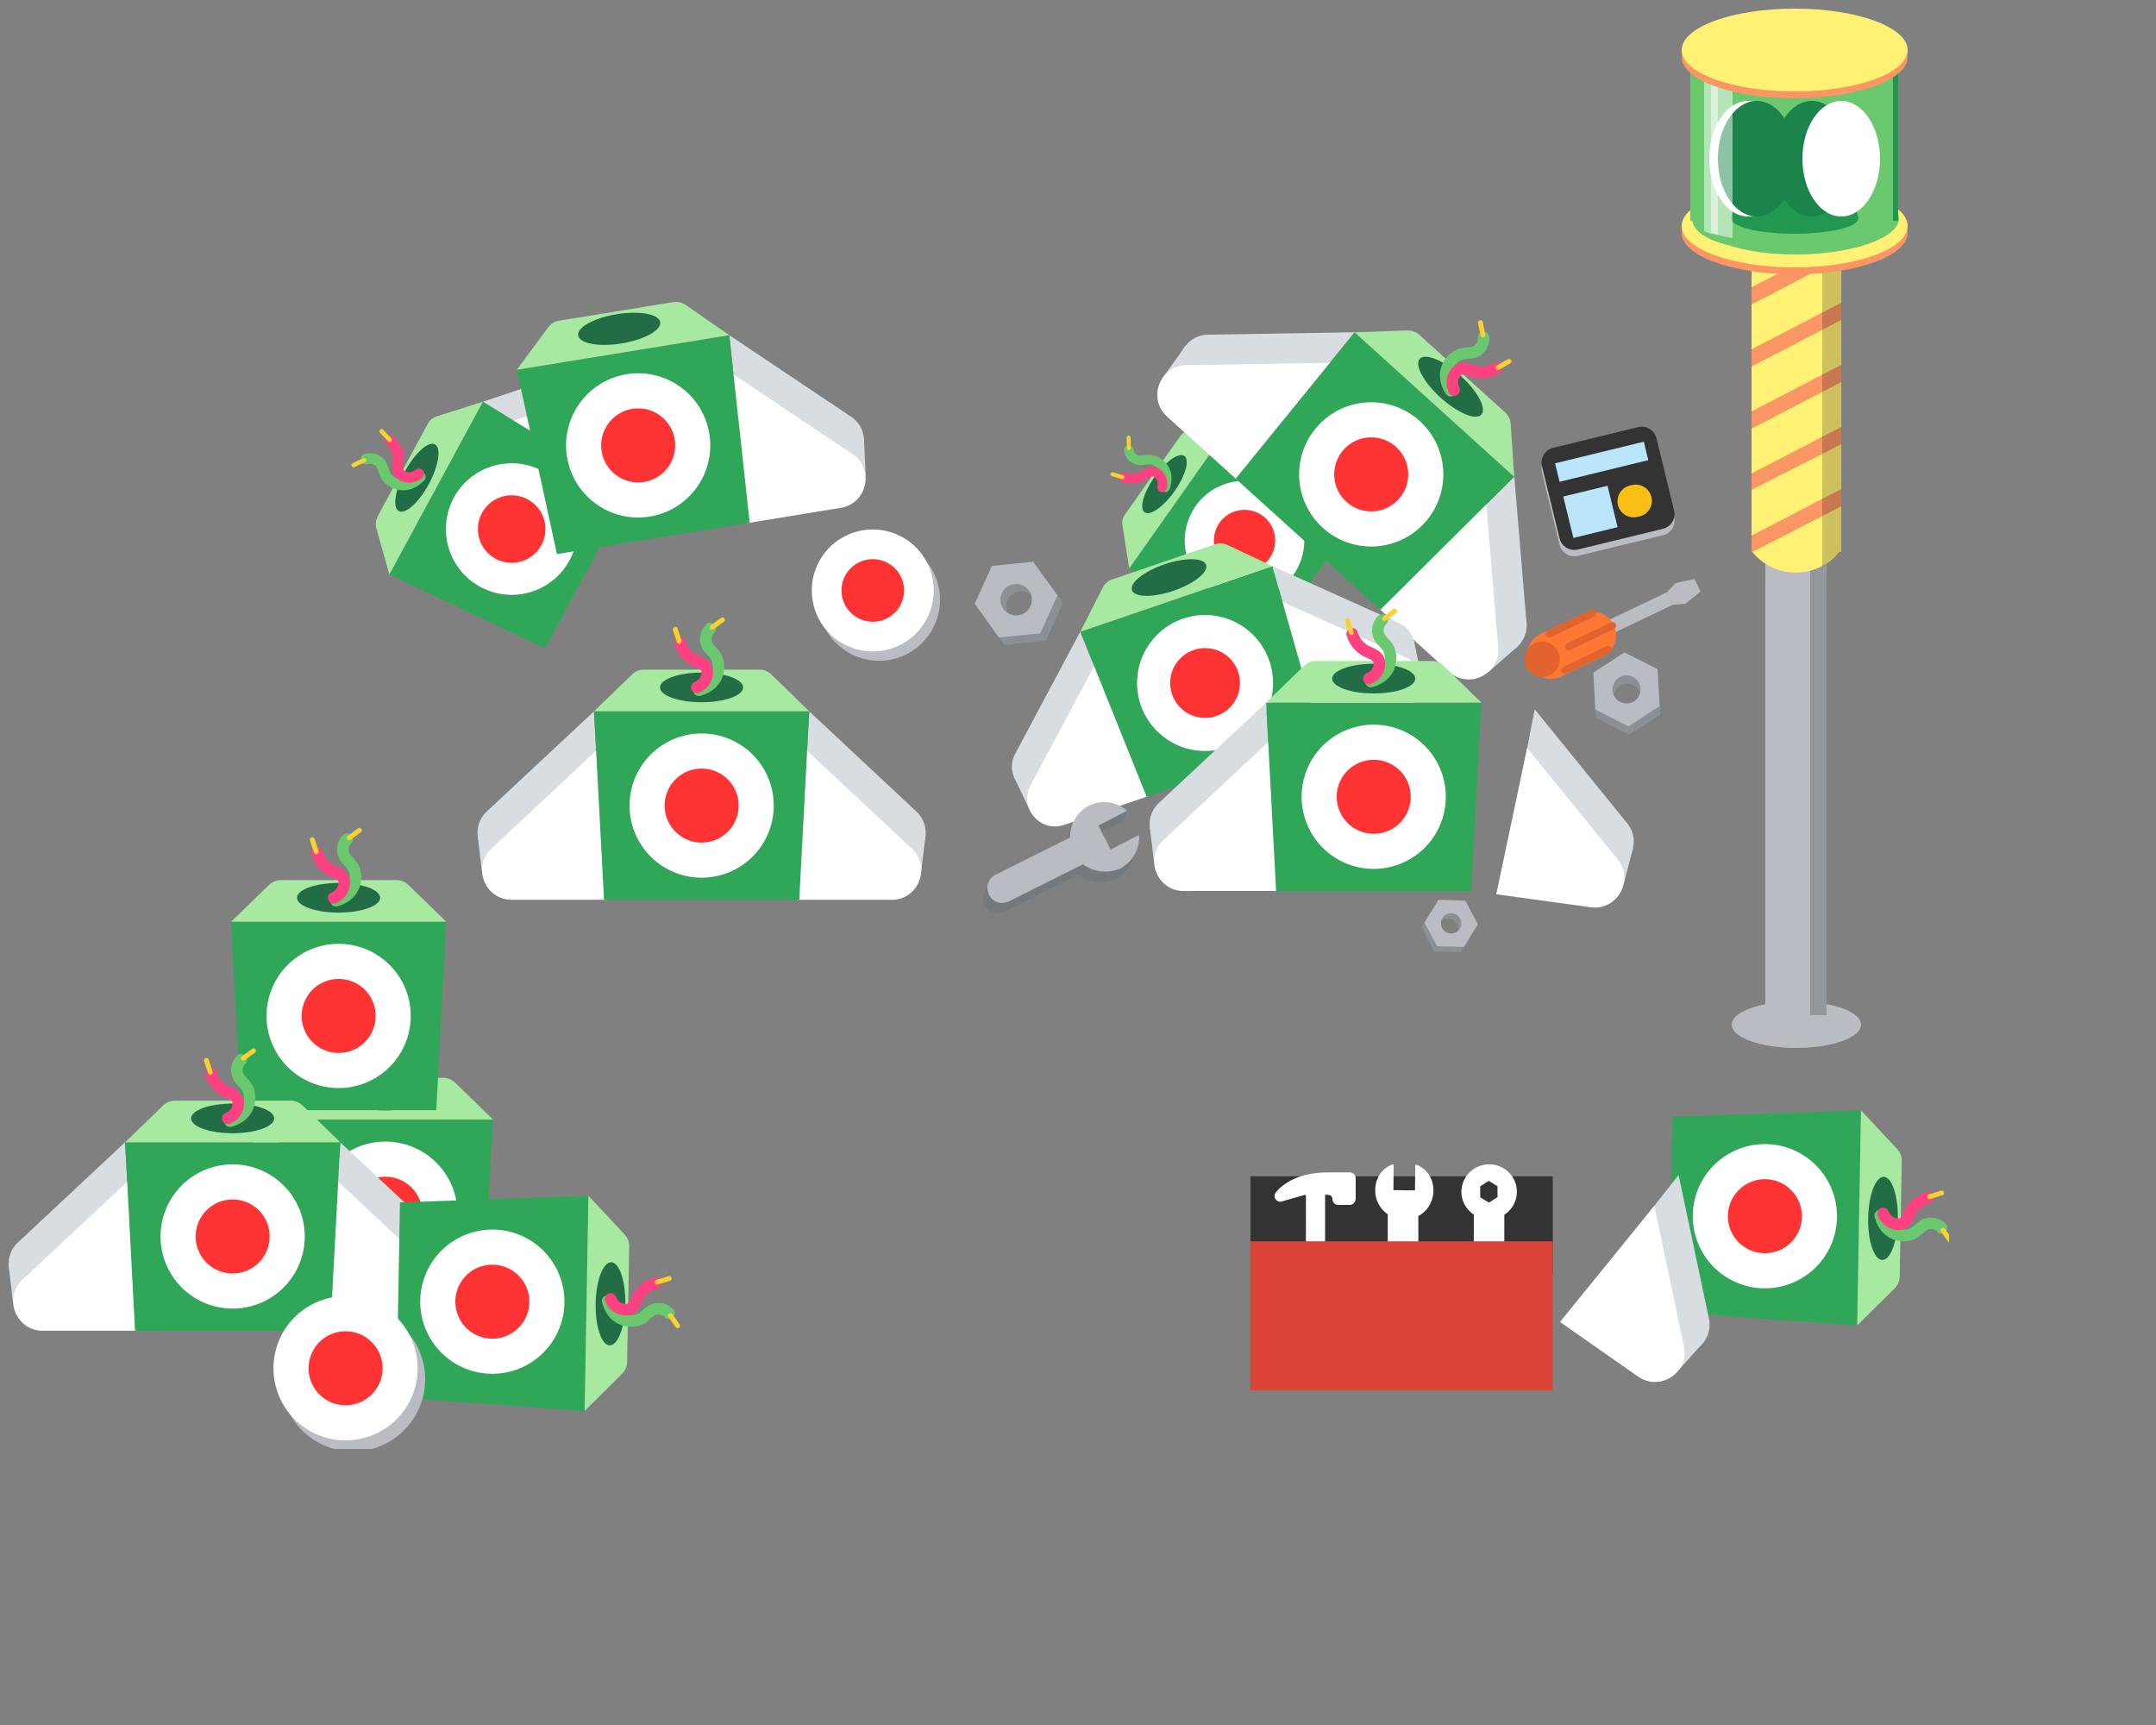 <svg width="250" height="200" fill="none" xmlns="http://www.w3.org/2000/svg"><rect width="100%" height="100%" fill="#808080" stroke="none"/><g clip-path="url(#clip0)"><path d="M182.764 73.262c.004-.154-.137-.283-.313-.287-.177-.004-.323.117-.327.272-.004.154.136.283.313.288.177.004.323-.118.327-.273z" fill="#6AB360"/><path d="M157.109 60.224L146.291 75.56l-15.344-9.657L142.868 49l14.241 11.224z" fill="#30A658"/><path d="M144.309 69.6a6.93 6.93 0 100-13.86 6.93 6.93 0 000 13.86z" fill="#fff"/><path d="M144.31 66.226a3.556 3.556 0 100-7.112 3.556 3.556 0 000 7.112z" fill="#F33"/><path d="M142.867 49l-11.929 16.903-.787-5.024a1.65 1.65 0 01.282-1.21l6.399-9.07a1.612 1.612 0 011.053-.67l4.982-.929z" fill="#A8E9A2"/><path d="M136.194 56.953c1.272-1.803 1.782-3.633 1.139-4.087-.644-.454-2.197.64-3.469 2.443-1.272 1.803-1.782 3.633-1.138 4.087.643.453 2.196-.64 3.468-2.443z" fill="#226D45"/><path d="M135.108 56.502c.754-2.139-.92-3.166-1.741-3.216-.439-.025-.887.133-1.326.075-.58-.075-1.078-.58-1.152-1.161" stroke="#6AC86E" stroke-width="1.111" stroke-miterlimit="10" stroke-linecap="round"/><path d="M134.761 56.51c.249-1.143-.605-1.724-.854-1.798-.248-.075-.522-.017-.762.1-.241.115-.456.265-.688.389a2.689 2.689 0 01-2.131.15" stroke="#FF4081" stroke-width="1.111" stroke-miterlimit="10" stroke-linecap="round"/><path d="M130.898 51.96l-.025-1.219M129 54.977c.39.116.779.24 1.161.357" stroke="#F9D232" stroke-width=".461" stroke-miterlimit="10" stroke-linecap="round"/><path d="M192.5 81.97l-.31-4.34-3.67-.78-3.2 1.17-.47.93.23 4.29 3.84 1.94 3.6-2.35-.02-.86zm-3.08-2.54c.64.32.97 1.01.87 1.68-.48.47-1.1.74-1.77 1-1.97.77-1.91-1.03-.97-2.39.49-.47 1.23-.61 1.87-.29z" fill="#8A9096"/><path d="M187.87 81.38c-.8-.4-1.12-1.39-.71-2.19a1.62 1.62 0 012.18-.71c.8.41 1.12 1.38.72 2.18-.41.81-1.39 1.13-2.19.72zm4.33-3.8l-3.84-1.94-3.6 2.35.23 4.29 3.84 1.94 3.6-2.35-.23-4.29z" fill="#B9BDC3"/><path d="M169.74 109.88l1.61-2.7-1.85-1.98-2.38-.63-.66.36-1.63 2.64 1.47 2.73 3.1.09.34-.51zm-.78-2.78c.24.45.16 1-.18 1.35-.48.08-.96-.01-1.46-.13-1.49-.36-.71-1.4.41-1.82.48-.08.98.14 1.23.6z" fill="#8A9096"/><path d="M167.23 107.61a1.174 1.174 0 112.07-1.11c.31.57.1 1.28-.47 1.59-.57.31-1.29.1-1.6-.48zm4.14-.46l-1.47-2.73-3.1-.09-1.63 2.64 1.47 2.73 3.1.09 1.63-2.64z" fill="#B9BDC3"/><path d="M122.729 69.1l-2.91-3.91-3.94 1.48-2.32 3.03.12 1.16 2.81 3.91 4.79-.48 1.98-4.39-.53-.8zm-4.44-.54c.8-.08 1.52.37 1.84 1.06-.17.74-.59 1.37-1.06 2.01-1.4 1.92-2.43.18-2.36-1.67a1.8 1.8 0 011.58-1.4z" fill="#8A9096"/><path d="M117.999 71.34a1.818 1.818 0 11-.36-3.62c1-.1 1.9.63 2 1.63.1.99-.63 1.89-1.64 1.99zm1.8-6.21l-4.79.48-1.98 4.39 2.81 3.91 4.79-.48 1.98-4.39-2.81-3.91zM192.83 62.05l-9.86 2.4c-.95.23-1.9-.35-2.13-1.29l-2.04-8.37c-.23-.95.35-1.9 1.29-2.13l9.86-2.4c.95-.23 1.9.35 2.13 1.29l2.03 8.35c.25.97-.33 1.92-1.28 2.15z" fill="#B9BDC3"/><path d="M192.83 61.31l-9.86 2.4c-.95.23-1.9-.35-2.13-1.29l-2.04-8.37c-.23-.95.35-1.9 1.29-2.13l9.86-2.4c.95-.23 1.9.35 2.13 1.29l2.03 8.35c.25.97-.33 1.92-1.28 2.15z" fill="#333"/><path d="M190.61 51.21l-10.29 2.51.52 2.14 10.29-2.51-.52-2.14zM186.4 56.32l-5.13 1.25 1.17 4.8 5.13-1.25-1.17-4.8z" fill="#BBE5FA"/><path d="M190.119 59.87l-.25.06c-.99.24-2.01-.36-2.26-1.37-.24-.99.36-2.01 1.37-2.26l.25-.06c.99-.24 2.01.36 2.26 1.37.25 1.02-.36 2.02-1.37 2.26z" fill="#F8BF15"/><path d="M182.601 73.763l.688 1.444 10.671-5.083-.688-1.444-10.671 5.082zM193.279 68.67l.69 1.45 1.45-.11-1.14-2.41-1 1.07zM196.489 67.14l.69 1.45-1.76 1.42-1.14-2.41 2.21-.46z" fill="#B9BDC3"/><path d="M177.339 77.15a2.732 2.732 0 003.64 1.29l4.93-2.35a2.732 2.732 0 00-2.35-4.93l-4.93 2.35a2.726 2.726 0 00-1.29 3.64z" fill="#F73"/><path d="M181.08 77.89c.1.21.36.31.57.2l5.03-2.4c.21-.1.31-.36.2-.57a.423.423 0 00-.57-.2l-5.03 2.4c-.21.09-.3.35-.2.57zM181.549 75.14c.1.21.36.31.57.2l5.03-2.4c.21-.1.31-.36.2-.57a.423.423 0 00-.57-.2l-5.03 2.4c-.21.1-.31.36-.2.57zM179.26 73.68c.1.21.36.31.57.2l5.03-2.4c.21-.1.31-.36.2-.57a.423.423 0 00-.57-.2l-5.03 2.4c-.21.1-.3.35-.2.57zM178.829 78.49a2.05 2.05 0 100-4.1 2.05 2.05 0 000 4.1z" fill="#E2632D"/><path d="M138.51 45.35l7.54 6.82 11.03-13.65-16.82.28c-3.19-.09-4.76 3.83-2.4 5.97l.65.58z" fill="#D8DDE2"/><path d="M137.472 40.09l-2.54 3.57 4.72-2.11-2.18-1.46zM170.642 74.43l-7.54-6.82 12.49-12.33 1.4 16.76c.41 3.16-3.34 5.12-5.7 2.98l-.65-.59z" fill="#D8DDE2"/><path d="M135.981 48.89l7.54 6.82 11.03-13.65-16.82.27c-3.19-.09-4.76 3.83-2.4 5.97l.65.59z" fill="#fff"/><path d="M175.982 74.95l-3.3 2.88 1.63-4.91 1.67 2.03z" fill="#D8DDE2"/><path d="M167.36 77.29l-7.54-6.82 12.49-12.33 1.4 16.76c.41 3.16-3.34 5.12-5.7 2.98l-.65-.59z" fill="#fff"/><path d="M143.281 55.5l16.79 15.19 15.51-15.42-18.5-16.74-13.8 16.97z" fill="#30A658"/><path d="M159.001 63.36a8.36 8.36 0 100-16.72 8.36 8.36 0 000 16.72z" fill="#fff"/><path d="M159.001 59.29a4.29 4.29 0 100-8.58 4.29 4.29 0 000 8.58z" fill="#F33"/><path d="M157.08 38.53l18.5 16.75-.41-6.12c-.03-.52-.27-1-.65-1.35l-9.93-8.98c-.39-.35-.89-.53-1.41-.52l-6.1.22z" fill="#A8E9A2"/><path d="M171.777 48.068c.637-.705-.446-2.724-2.42-4.51-1.974-1.786-4.091-2.663-4.728-1.959-.638.705.446 2.724 2.42 4.51 1.974 1.786 4.09 2.663 4.728 1.959z" fill="#226D45"/><path d="M168.201 45.3c-1.45-2.32.24-3.97 1.2-4.24.51-.15 1.08-.08 1.58-.26.66-.25 1.12-.96 1.05-1.67" stroke="#6AC86E" stroke-width="1.34" stroke-miterlimit="10" stroke-linecap="round"/><path d="M168.612 45.22c-.59-1.28.25-2.19.53-2.34.28-.16.62-.16.93-.09.31.07.6.19.91.28.85.23 1.8.08 2.55-.39" stroke="#FF4081" stroke-width="1.34" stroke-miterlimit="10" stroke-linecap="round"/><path d="M171.952 38.84c-.1-.48-.2-.96-.29-1.44M174.981 41.89c-.43.24-.85.49-1.28.73" stroke="#F9D232" stroke-width=".557" stroke-miterlimit="10" stroke-linecap="round"/><path d="M122.413 91.68l9.07-3.101-6.223-15.331-7.458 13.992c-1.527 2.584.981 5.676 3.828 4.705l.783-.264z" fill="#D8DDE2"/><path d="M117.596 90.135l1.782 3.724.415-4.856-2.197 1.132zM161.081 78.472l-9.071 3.102-4.459-15.935 14.463 6.506c2.791 1.103 2.697 5.091-.151 6.063l-.782.264z" fill="#D8DDE2"/><path d="M124.175 95.377l9.07-3.102-6.223-15.33-7.458 13.991c-1.527 2.583.981 5.676 3.828 4.705l.783-.264z" fill="#fff"/><path d="M163.946 74.304l.868 4.035-3.3-3.592 2.432-.443z" fill="#D8DDE2"/><path d="M161.938 82.478l-9.07 3.103-4.46-15.935 14.464 6.506c2.791 1.103 2.696 5.091-.151 6.063l-.783.263z" fill="#fff"/><path d="M132.963 92.379l20.196-6.902-5.619-19.838-22.27 7.609 7.693 19.13z" fill="#30A658"/><path d="M139.734 87.07a7.882 7.882 0 100-15.764 7.882 7.882 0 000 15.764z" fill="#fff"/><path d="M139.734 83.233a4.045 4.045 0 100-8.09 4.045 4.045 0 000 8.09z" fill="#F33"/><path d="M125.27 73.248l22.27-7.609-5.233-2.46a1.884 1.884 0 00-1.414-.076l-11.946 4.083c-.462.16-.849.49-1.075.933l-2.602 5.13z" fill="#A8E9A2"/><path d="M136.08 68.495c2.375-.812 4.065-2.157 3.776-3.004-.29-.848-2.45-.877-4.825-.066-2.375.812-4.066 2.157-3.776 3.004.289.848 2.449.877 4.825.066z" fill="#226D45"/><path d="M137.62 98.99h10.17l-.98-17.52-12.29 11.49c-2.42 2.07-.96 6.04 2.23 6.04h.87v-.01z" fill="#D8DDE2"/><path d="M133.32 95.79l.51 4.34 2.08-4.73-2.59.39z" fill="#D8DDE2"/><path d="M138.14 103.3h10.17l-.98-17.52-12.29 11.49c-2.42 2.07-.96 6.04 2.23 6.04h.87v-.01z" fill="#fff"/><path d="M170.611 103.3h-22.64l-1.16-21.84h24.96l-1.16 21.84z" fill="#30A658"/><path d="M159.29 100.74a8.36 8.36 0 10-8.36-8.36 8.36 8.36 0 008.36 8.36z" fill="#fff"/><path d="M159.29 96.67a4.29 4.29 0 100-8.58 4.29 4.29 0 000 8.58z" fill="#F33"/><path d="M171.771 81.46h-24.96l4.41-4.27c.37-.36.87-.56 1.39-.56h13.39c.52 0 1.02.2 1.39.57l4.38 4.26z" fill="#A8E9A2"/><path d="M159.291 80.4c2.662 0 4.82-.77 4.82-1.72s-2.158-1.72-4.82-1.72c-2.662 0-4.82.77-4.82 1.72s2.158 1.72 4.82 1.72z" fill="#226D45"/><path d="M158.971 79.02c2.63-.74 2.48-3.11 1.96-3.95-.28-.45-.75-.78-.99-1.25-.33-.63-.18-1.46.34-1.94" stroke="#6AC86E" stroke-width="1.34" stroke-miterlimit="10" stroke-linecap="round"/><path d="M158.731 78.68c1.3-.55 1.28-1.79 1.18-2.09-.1-.3-.35-.53-.63-.69-.27-.16-.58-.26-.86-.41-.79-.4-1.39-1.15-1.63-2" stroke="#FF4081" stroke-width="1.34" stroke-miterlimit="10" stroke-linecap="round"/><path d="M160.531 71.72c.39-.29.79-.58 1.18-.87M156.23 71.94c.15.47.3.93.46 1.4" stroke="#F9D232" stroke-width=".557" stroke-miterlimit="10" stroke-linecap="round"/><path d="M103.031 100h-10.17l.98-17.52 12.29 11.49c2.42 2.07.96 6.04-2.23 6.04h-.87V100z" fill="#D8DDE2"/><path d="M107.33 96.8l-.52 4.34-2.08-4.73 2.6.39zM59.68 100h10.17l-.98-17.52-12.29 11.48c-2.42 2.07-.96 6.04 2.23 6.04h.87z" fill="#D8DDE2"/><path d="M102.52 104.32H92.35l.98-17.52 12.29 11.49c2.42 2.07.96 6.04-2.23 6.04h-.87v-.01z" fill="#fff"/><path d="M55.38 96.8l.51 4.35 2.09-4.73-2.6.38z" fill="#D8DDE2"/><path d="M60.2 104.32h10.17l-.98-17.52L57.1 98.28c-2.42 2.07-.96 6.04 2.23 6.04h.87z" fill="#fff"/><path d="M92.68 104.32H70.04l-1.16-21.85h24.95l-1.15 21.85z" fill="#30A658"/><path d="M81.36 101.76a8.36 8.36 0 100-16.72 8.36 8.36 0 000 16.72z" fill="#fff"/><path d="M81.36 97.69a4.29 4.29 0 100-8.58 4.29 4.29 0 000 8.58z" fill="#F33"/><path d="M93.83 82.47H68.88l4.41-4.27c.37-.36.87-.56 1.39-.56h13.39c.52 0 1.02.2 1.39.57l4.37 4.26z" fill="#A8E9A2"/><path d="M81.351 81.42c2.662 0 4.82-.77 4.82-1.72s-2.158-1.72-4.82-1.72c-2.662 0-4.82.77-4.82 1.72s2.158 1.72 4.82 1.72z" fill="#226D45"/><path d="M81.041 80.03c2.63-.74 2.48-3.11 1.96-3.95-.28-.45-.75-.78-.99-1.25-.33-.63-.18-1.46.34-1.94" stroke="#6AC86E" stroke-width="1.34" stroke-miterlimit="10" stroke-linecap="round"/><path d="M80.792 79.7c1.3-.55 1.28-1.79 1.18-2.09-.1-.3-.35-.53-.63-.69-.27-.16-.58-.26-.86-.41-.79-.4-1.39-1.15-1.63-2" stroke="#FF4081" stroke-width="1.34" stroke-miterlimit="10" stroke-linecap="round"/><path d="M82.59 72.73c.39-.29.79-.58 1.18-.87M78.3 72.96c.15.47.3.93.46 1.4" stroke="#F9D232" stroke-width=".557" stroke-miterlimit="10" stroke-linecap="round"/><path d="M23.01 147.32h10.17l-.98-17.52-12.29 11.49c-2.42 2.07-.96 6.04 2.23 6.04h.87v-.01z" fill="#D8DDE2"/><path d="M18.71 144.12l.51 4.35 2.09-4.73-2.6.38z" fill="#D8DDE2"/><path d="M23.53 151.64H33.7l-.98-17.52-12.29 11.48c-2.42 2.07-.96 6.04 2.23 6.04h.87z" fill="#fff"/><path d="M56.01 151.64H33.37l-1.16-21.84h24.95l-1.15 21.84z" fill="#30A658"/><path d="M44.69 149.08a8.36 8.36 0 100-16.72 8.36 8.36 0 000 16.72z" fill="#fff"/><path d="M44.69 145.01a4.29 4.29 0 100-8.58 4.29 4.29 0 000 8.58z" fill="#F33"/><path d="M57.16 129.8H32.21l4.41-4.27c.37-.36.87-.56 1.39-.56H51.4c.52 0 1.02.2 1.39.57l4.37 4.26z" fill="#A8E9A2"/><path d="M44.681 128.74c2.662 0 4.82-.77 4.82-1.72s-2.158-1.72-4.82-1.72c-2.662 0-4.82.77-4.82 1.72s2.158 1.72 4.82 1.72z" fill="#226D45"/><path d="M44.371 127.36c2.63-.74 2.48-3.11 1.96-3.95-.28-.45-.75-.78-.99-1.25-.33-.63-.18-1.46.34-1.94" stroke="#6AC86E" stroke-width="1.34" stroke-miterlimit="10" stroke-linecap="round"/><path d="M44.122 127.02c1.3-.55 1.28-1.79 1.18-2.09-.1-.3-.35-.53-.63-.69-.27-.16-.58-.26-.86-.41-.79-.4-1.39-1.15-1.63-2" stroke="#FF4081" stroke-width="1.34" stroke-miterlimit="10" stroke-linecap="round"/><path d="M45.92 120.05c.39-.29.79-.58 1.18-.87M41.63 120.28c.15.47.3.93.46 1.4" stroke="#F9D232" stroke-width=".557" stroke-miterlimit="10" stroke-linecap="round"/><path d="M74.038 46.816l-4.416 8.165-13.63-8.402 14.552-4.872c2.71-1.049 5.264 1.852 3.877 4.407l-.383.702z" fill="#D8DDE2"/><path d="M73.335 41.972L76.6 44.27l-4.699-.383 1.433-1.916z" fill="#D8DDE2"/><path d="M77.274 49.106l-4.415 8.165-13.63-8.402 14.551-4.872c2.71-1.049 5.264 1.852 3.877 4.407l-.383.702z" fill="#fff"/><path d="M63.18 75.162l9.825-18.165L55.982 46.58l-10.83 20.025 18.028 8.558z" fill="#30A658"/><path d="M59.33 68.967a7.627 7.627 0 100-15.254 7.627 7.627 0 000 15.254z" fill="#fff"/><path d="M59.33 65.254a3.914 3.914 0 100-7.828 3.914 3.914 0 000 7.828z" fill="#F33"/><path d="M45.152 66.604L55.99 46.58l-5.337 1.688c-.447.146-.83.456-1.049.866l-5.811 10.738c-.228.42-.283.913-.155 1.369l1.514 5.364z" fill="#A8E9A2"/><path d="M49.72 56.138c1.156-2.136 1.475-4.202.713-4.615-.763-.412-2.317.985-3.473 3.121-1.156 2.136-1.475 4.202-.713 4.614.763.413 2.317-.985 3.473-3.12z" fill="#226D45"/><path d="M48.746 55.282c-1.733 1.789-3.567.648-4.014-.145-.237-.42-.301-.94-.575-1.342a1.547 1.547 0 00-1.706-.574" stroke="#6AC86E" stroke-width="1.223" stroke-miterlimit="10" stroke-linecap="round"/><path d="M48.58 54.936c-1.003.803-1.988.246-2.189.036-.2-.21-.274-.51-.283-.803-.009-.291.037-.574.046-.866a3.018 3.018 0 00-.894-2.18" stroke="#FF4081" stroke-width="1.223" stroke-miterlimit="10" stroke-linecap="round"/><path d="M42.213 53.357c-.401.192-.812.384-1.213.575M44.258 50.01l.921.976" stroke="#F9D232" stroke-width=".508" stroke-miterlimit="10" stroke-linecap="round"/><path d="M50.59 128.71H27.95l-1.16-21.84h24.96l-1.16 21.84z" fill="#30A658"/><path d="M39.268 126.15a8.36 8.36 0 100-16.72 8.36 8.36 0 000 16.72z" fill="#fff"/><path d="M39.269 122.08a4.29 4.29 0 100-8.58 4.29 4.29 0 000 8.58z" fill="#F33"/><path d="M51.75 106.87H26.79l4.41-4.27c.37-.36.87-.56 1.39-.56h13.39c.52 0 1.02.2 1.39.57l4.38 4.26z" fill="#A8E9A2"/><path d="M39.26 105.81c2.662 0 4.82-.77 4.82-1.72s-2.158-1.72-4.82-1.72c-2.663 0-4.82.77-4.82 1.72s2.157 1.72 4.82 1.72z" fill="#226D45"/><path d="M38.95 104.43c2.63-.74 2.48-3.11 1.96-3.95-.28-.45-.75-.78-.99-1.25-.33-.63-.18-1.46.34-1.94" stroke="#6AC86E" stroke-width="1.34" stroke-miterlimit="10" stroke-linecap="round"/><path d="M38.7 104.09c1.3-.55 1.28-1.79 1.18-2.09-.1-.3-.35-.53-.63-.69-.28-.16-.58-.26-.86-.41-.79-.4-1.39-1.15-1.63-2" stroke="#FF4081" stroke-width="1.34" stroke-miterlimit="10" stroke-linecap="round"/><path d="M40.498 97.13c.39-.29.79-.58 1.18-.87M36.209 97.35c.15.47.3.93.46 1.4" stroke="#F9D232" stroke-width=".557" stroke-miterlimit="10" stroke-linecap="round"/><path d="M184.67 100.86l-10.08-1.39 3.37-17.23 10.6 13.06c2.12 2.38.13 6.11-3.03 5.68l-.86-.12z" fill="#D8DDE2"/><path d="M189.37 98.28l-1.1 4.24-1.42-4.98 2.52.74z" fill="#D8DDE2"/><path d="M183.58 105.07l-10.08-1.39 3.58-16.96 10.39 12.79c2.12 2.38.13 6.11-3.03 5.68l-.86-.12z" fill="#fff"/><path d="M48.647 149.97h-10.17l.98-17.52 12.29 11.49c2.42 2.07.96 6.04-2.23 6.04h-.87v-.01z" fill="#D8DDE2"/><path d="M52.947 146.77l-.51 4.34-2.08-4.73 2.59.39zM5.308 149.97h10.17l-.98-17.53-12.29 11.49c-2.42 2.07-.96 6.04 2.23 6.04h.87z" fill="#D8DDE2"/><path d="M48.147 154.29h-10.17l.98-17.52 12.29 11.49c2.42 2.07.96 6.04-2.23 6.04h-.87v-.01z" fill="#fff"/><path d="M1.008 146.77l.51 4.35 2.09-4.74-2.6.39z" fill="#D8DDE2"/><path d="M5.827 154.29h10.17l-.98-17.52-12.29 11.48c-2.42 2.07-.96 6.04 2.23 6.04h.87z" fill="#fff"/><path d="M38.298 154.29h-22.64l-1.15-21.85h24.95l-1.16 21.85z" fill="#30A658"/><path d="M26.977 151.72a8.36 8.36 0 100-16.72 8.36 8.36 0 000 16.72z" fill="#fff"/><path d="M26.977 147.65a4.29 4.29 0 100-8.58 4.29 4.29 0 000 8.58z" fill="#F33"/><path d="M39.458 132.44h-24.95l4.41-4.27c.37-.36.87-.56 1.39-.56h13.39c.52 0 1.02.2 1.39.57l4.37 4.26z" fill="#A8E9A2"/><path d="M26.978 131.39c2.662 0 4.82-.77 4.82-1.72s-2.158-1.72-4.82-1.72c-2.662 0-4.82.77-4.82 1.72s2.158 1.72 4.82 1.72z" fill="#226D45"/><path d="M26.668 130c2.63-.74 2.48-3.11 1.96-3.95-.28-.45-.75-.78-.99-1.25-.33-.63-.18-1.46.34-1.94" stroke="#6AC86E" stroke-width="1.34" stroke-miterlimit="10" stroke-linecap="round"/><path d="M26.419 129.67c1.3-.55 1.28-1.79 1.18-2.09-.1-.3-.35-.53-.63-.69-.28-.16-.58-.26-.86-.41-.79-.4-1.39-1.15-1.63-2" stroke="#FF4081" stroke-width="1.34" stroke-miterlimit="10" stroke-linecap="round"/><path d="M28.217 122.7c.39-.29.79-.58 1.18-.87M23.928 122.93c.15.47.3.93.46 1.4" stroke="#F9D232" stroke-width=".557" stroke-miterlimit="10" stroke-linecap="round"/><path d="M45.97 162.04l.41-22.63 21.86-.77-.45 24.95-21.82-1.55z" fill="#30A658"/><path d="M57.09 159.28a8.36 8.36 0 100-16.72 8.36 8.36 0 000 16.72z" fill="#fff"/><path d="M57.09 155.21a4.29 4.29 0 100-8.58 4.29 4.29 0 000 8.58z" fill="#F33"/><path d="M67.791 163.59l.44-24.95 4.19 4.48c.35.38.55.88.54 1.4l-.24 13.38a1.98 1.98 0 01-.59 1.38l-4.34 4.31z" fill="#A8E9A2"/><path d="M72.507 151.197c.048-2.661-.684-4.833-1.633-4.85-.95-.017-1.758 2.127-1.806 4.789-.047 2.661.684 4.833 1.634 4.849.95.017 1.758-2.126 1.805-4.788z" fill="#226D45"/><path d="M70.46 150.84c.7 2.64 3.06 2.54 3.91 2.03.46-.27.79-.73 1.27-.97.63-.31 1.47-.15 1.94.37" stroke="#6AC86E" stroke-width="1.34" stroke-miterlimit="10" stroke-linecap="round"/><path d="M70.8 150.6c.53 1.31 1.77 1.31 2.07 1.22.3-.09.53-.34.7-.61.16-.27.27-.57.42-.85.42-.78 1.17-1.37 2.03-1.6" stroke="#FF4081" stroke-width="1.34" stroke-miterlimit="10" stroke-linecap="round"/><path d="M77.73 152.52c.28.4.57.8.85 1.2M77.591 148.23c-.47.14-.94.29-1.4.43" stroke="#F9D232" stroke-width=".557" stroke-miterlimit="10" stroke-linecap="round"/><path d="M193.529 152.14l.4-22.64 21.86-.77-.44 24.95-21.82-1.54z" fill="#30A658"/><path d="M204.649 149.37a8.36 8.36 0 100-16.72 8.36 8.36 0 000 16.72z" fill="#fff"/><path d="M204.649 145.3a4.29 4.29 0 100-8.58 4.29 4.29 0 000 8.58z" fill="#F33"/><path d="M215.35 153.68l.44-24.95 4.19 4.48c.35.38.55.88.54 1.4l-.24 13.39a1.98 1.98 0 01-.59 1.38l-4.34 4.3z" fill="#A8E9A2"/><path d="M220.062 141.292c.048-2.661-.684-4.832-1.634-4.849-.949-.017-1.758 2.127-1.805 4.788-.047 2.661.684 4.833 1.634 4.85.95.017 1.758-2.127 1.805-4.789z" fill="#226D45"/><path d="M218.02 140.93c.7 2.64 3.06 2.54 3.91 2.03.46-.27.79-.73 1.27-.97.63-.31 1.47-.15 1.94.37" stroke="#6AC86E" stroke-width="1.34" stroke-miterlimit="10" stroke-linecap="round"/><path d="M218.359 140.69c.53 1.31 1.77 1.31 2.07 1.22.3-.09.53-.34.7-.61.16-.27.27-.57.42-.85.42-.78 1.17-1.37 2.03-1.6" stroke="#FF4081" stroke-width="1.34" stroke-miterlimit="10" stroke-linecap="round"/><path d="M225.289 142.62c.28.4.57.8.85 1.2M225.14 138.32c-.47.14-.94.29-1.4.43" stroke="#F9D232" stroke-width=".557" stroke-miterlimit="10" stroke-linecap="round"/><path d="M96.45 54.68l-10.04 1.63-1.84-17.45 13.97 9.36c2.72 1.65 1.92 5.8-1.23 6.32l-.86.14z" fill="#D8DDE2"/><path d="M100.181 50.83l.2 4.37-2.82-4.33 2.62-.04z" fill="#D8DDE2"/><path d="M96.63 59.02L86.6 60.66 84.75 43.2l13.97 9.36c2.72 1.65 1.92 5.8-1.23 6.32l-.86.14z" fill="#fff"/><path d="M64.58 64.24l22.35-3.64-2.37-21.74-24.63 4.01 4.65 21.37z" fill="#30A658"/><path d="M74 60a8.36 8.36 0 100-16.72A8.36 8.36 0 0074 60z" fill="#fff"/><path d="M73.999 55.93a4.29 4.29 0 100-8.58 4.29 4.29 0 000 8.58z" fill="#F33"/><path d="M59.93 42.87l24.63-4.01-5.04-3.5c-.43-.3-.95-.41-1.46-.33l-13.21 2.15c-.51.08-.98.36-1.29.78l-3.63 4.91z" fill="#A8E9A2"/><path d="M72.076 39.82c2.627-.428 4.633-1.535 4.48-2.472-.152-.938-2.406-1.35-5.033-.923-2.627.428-4.634 1.535-4.481 2.472.153.938 2.406 1.351 5.034.923z" fill="#226D45"/><path d="M192.111 155.85l-8.33-5.83 10.86-13.79 3.48 16.46c.8 3.09-2.68 5.5-5.29 3.67l-.72-.51z" fill="#D8DDE2"/><path d="M197.471 155.69l-2.91 3.27 1-5.07 1.91 1.8z" fill="#D8DDE2"/><path d="M189.221 159.1l-8.33-5.83 10.93-13.46 3.41 16.12c.8 3.09-2.68 5.5-5.29 3.67l-.72-.5z" fill="#fff"/><path d="M101.929 76.611a7.07 7.07 0 100-14.141 7.07 7.07 0 000 14.141z" fill="#B9BDC3"/><path d="M101.203 75.529a7.07 7.07 0 100-14.14 7.07 7.07 0 000 14.14z" fill="#fff"/><path d="M101.204 72.087a3.628 3.628 0 100-7.256 3.628 3.628 0 000 7.256z" fill="#F33"/><path d="M40.94 168.28a8.36 8.36 0 100-16.72 8.36 8.36 0 000 16.72z" fill="#B9BDC3"/><path d="M40.07 167a8.36 8.36 0 100-16.72 8.36 8.36 0 000 16.72z" fill="#fff"/><path d="M40.071 162.93a4.29 4.29 0 100-8.58 4.29 4.29 0 000 8.58z" fill="#F33"/><g clip-path="url(#clip1)"><path d="M180.05 136.39H145v11.3h35.05v-11.3z" fill="#333"/><path d="M172.651 135.12c-1.71.02-3.08 1.4-3.07 3.08.01 1.07.59 2.01 1.44 2.55l-.01 9.26c-.89.58-1.46 1.58-1.45 2.71.01 1.27.63 2.37 1.88 2.88l-.03-2.98 2.75-.03.03 2.98c1.24-.54 1.87-1.64 1.86-2.91-.01-1.24-.69-2.31-1.75-2.84l.01-9.05c.88-.55 1.47-1.52 1.45-2.62 0-1.69-1.4-3.04-3.11-3.03zm-.02 1.65l1.13.69.01 1.41-1.12.71-1.13-.69-.01-1.41 1.12-.71zM165.8 152.58c.01-1.1-.57-2.07-1.45-2.62l-.01-9.05c1.05-.53 1.73-1.6 1.75-2.84.01-1.27-.62-2.38-1.86-2.91l-.03 2.98-2.75-.03.03-2.98c-1.26.5-1.88 1.6-1.89 2.87-.01 1.13.56 2.13 1.45 2.71l.01 9.26a3.03 3.03 0 00-1.44 2.55c-.02 1.68 1.36 3.06 3.07 3.08 1.7.01 3.1-1.34 3.12-3.02zm-4.26.66l.01-1.41 1.13-.69 1.12.71-.01 1.41-1.13.69-1.12-.71z" fill="#fff" stroke="#fff" stroke-width=".248" stroke-miterlimit="10" stroke-linejoin="round"/><path d="M157.09 136.61v2.34c0 .3-.23.64-.54.64h-1.38c-.31.01-.56-.29-.56-.59v-.02c0-.31-.29-.56-.6-.56l-.47-.02v14.73h-2v-14.7s-.3.01-.35.02l-2.58.74c-.53.15-.93-.46-.58-.88.84-1.01 2.59-2.27 6.02-2.27h2.5c.31.01.54.27.54.57z" fill="#fff" stroke="#fff" stroke-width=".222" stroke-miterlimit="10" stroke-linejoin="round"/><path d="M180.05 143.92H145v17.3h35.05v-17.3z" fill="#DA4537"/></g></g><path d="M208.301 121.5c4.142 0 7.5-1.209 7.5-2.7s-3.358-2.7-7.5-2.7c-4.142 0-7.5 1.209-7.5 2.7s3.358 2.7 7.5 2.7z" fill="#B9BDC3"/><path d="M211.801 52.1h-7.1v65.6h7.1V52.1z" fill="#B9BDC3"/><path opacity=".2" d="M211.8 52.1h-1.9v65.6h1.9V52.1z" fill="#000"/><path d="M213.502 28h-10.4v36h10.4V28z" fill="#FA9664"/><path d="M213.402 28l-10.3 5.3v-5.2l.1-.1h10.2zM213.502 35.1l-10.4 5.4v-5.2l10.4-5.4v5.2zM213.502 42.3l-10.4 5.4v-5.2l10.4-5.4v5.2zM213.502 49.5l-10.4 5.4v-5.2l10.4-5.4v5.2zM213.502 56.7l-10.4 5.4v-5.3l10.4-5.3v5.2zM213.501 58.7v5.2l-.2.1h-10.1l10.3-5.3z" fill="#FFF173"/><path d="M213.502 28h-10.4v36h10.4V28z" fill="#FA9664"/><path d="M213.402 28l-10.3 5.3v-5.2l.1-.1h10.2zM213.502 35.1l-10.4 5.4v-5.2l10.4-5.4v5.2zM213.502 42.3l-10.4 5.4v-5.2l10.4-5.4v5.2zM213.502 49.5l-10.4 5.4v-5.2l10.4-5.4v5.2zM213.502 56.7l-10.4 5.4v-5.3l10.4-5.3v5.2zM213.501 58.7v5.2l-.2.1-.2.2c-2.7 3-7.4 2.9-9.9-.2l10.3-5.3z" fill="#FFF173"/><path opacity=".2" d="M213.501 63.9l-2.2 1.8V28h2.2v35.9z" fill="#000"/><path d="M208.1 31.8c7.235 0 13.1-2.15 13.1-4.8 0-2.651-5.865-4.8-13.1-4.8-7.235 0-13.1 2.149-13.1 4.8 0 2.65 5.865 4.8 13.1 4.8z" fill="#FA9664"/><path d="M208.1 31c7.235 0 13.1-2.15 13.1-4.8 0-2.651-5.865-4.8-13.1-4.8-7.235 0-13.1 2.149-13.1 4.8 0 2.65 5.865 4.8 13.1 4.8z" fill="#FFF173"/><path d="M220.199 25.3c0 2.3-5.4 4.2-12 4.2-2.7 0-5.2-.3-7.2-.9-.6-.2-1.2-.3-1.7-.5-.3-.1-.6-.2-.8-.3-.3-.1-.6-.3-.8-.4-1-.6-1.5-1.3-1.5-2.1s.6-1.5 1.5-2.1c.2-.2.5-.3.8-.4.2-.1.5-.2.8-.3.5-.2 1-.4 1.7-.5 2-.5 4.5-.9 7.2-.9 6.6 0 12 1.9 12 4.2z" fill="#6AC86E"/><path d="M220.1 6.1h-22.7v19.5h22.7V6.1z" fill="#219750"/><path d="M219.5 6.1H196v19.5h23.5V6.1z" fill="#6AC86E"/><path d="M215.499 25.3c0 1-3.3 1.8-7.4 1.8-4.1 0-7.4-.8-7.4-1.8s3.3-6.9 7.4-6.9c4.1 0 7.4 5.9 7.4 6.9z" fill="#219750"/><path d="M202.699 25.1c2.486 0 4.5-3 4.5-6.7s-2.014-6.7-4.5-6.7c-2.485 0-4.5 3-4.5 6.7s2.015 6.7 4.5 6.7z" fill="#fff"/><path d="M203.699 25.1c2.486 0 4.5-3 4.5-6.7s-2.014-6.7-4.5-6.7c-2.485 0-4.5 3-4.5 6.7s2.015 6.7 4.5 6.7z" fill="#1A844B"/><path d="M210.1 25.1c2.485 0 4.5-3 4.5-6.7s-2.015-6.7-4.5-6.7c-2.486 0-4.5 3-4.5 6.7s2.014 6.7 4.5 6.7z" fill="#1A844B"/><path d="M213.5 25.1c2.485 0 4.5-3 4.5-6.7s-2.015-6.7-4.5-6.7-4.5 3-4.5 6.7 2.015 6.7 4.5 6.7z" fill="#fff"/><path opacity=".5" d="M199.2 6.1v21.2c-.3-.1-.6-.2-.8-.2-.3-.1-.6-.2-.8-.3V6.1h1.6z" fill="#fff"/><path opacity=".5" d="M200.9 6.1v21.5c-.6-.1-1.2-.2-1.7-.4-.3-.1-.6-.2-.8-.2V5.9l2.5.2z" fill="#fff"/><path d="M208.1 11.4c7.235 0 13.1-2.149 13.1-4.8 0-2.65-5.865-4.8-13.1-4.8-7.235 0-13.1 2.15-13.1 4.8 0 2.651 5.865 4.8 13.1 4.8z" fill="#FA9664"/><path d="M208.1 10.6c7.235 0 13.1-2.149 13.1-4.8S215.335 1 208.1 1C200.865 1 195 3.149 195 5.8s5.865 4.8 13.1 4.8z" fill="#FFF173"/><path d="M130.774 94.008l-.6 1.2-1.5-.5 2.1-.7z" fill="#74797E"/><path d="M125.074 101.408c-.1 0-.1.1-.2.1l-8.4 4.2c-.9.4-1.9.1-2.3-.8-.4-.9-.1-1.9.8-2.3l8.4-4.2c.1 0 .1-.1.2-.1 0-1.5.8-3 2.2-3.7 1.5-.7 3.2-.5 4.4.6l-3.3 1.7 1.4 2.8 3.3-1.7c.1 1.6-.7 3.1-2.2 3.9-1.4.7-3.1.5-4.3-.5z" fill="#74797E"/><path d="M125.574 100.208c-.1 0-.1.1-.2.1l-8.4 4.2c-.9.4-1.9.1-2.3-.8-.4-.9-.1-1.9.8-2.3l8.4-4.2c.1 0 .1-.1.2-.1 0-1.5.8-3 2.2-3.7 1.5-.7 3.2-.5 4.4.6l-3.3 1.7 1.4 2.8 3.3-1.7c.1 1.6-.7 3.1-2.2 3.9-1.4.6-3.1.4-4.3-.5z" fill="#B9BDC3"/><defs><clipPath id="clip0"><path fill="#fff" transform="translate(0 33)" d="M0 0h226v135H0z"/></clipPath><clipPath id="clip1"><path fill="#fff" transform="translate(145 135)" d="M0 0h35.05v26.22H0z"/></clipPath></defs></svg>
